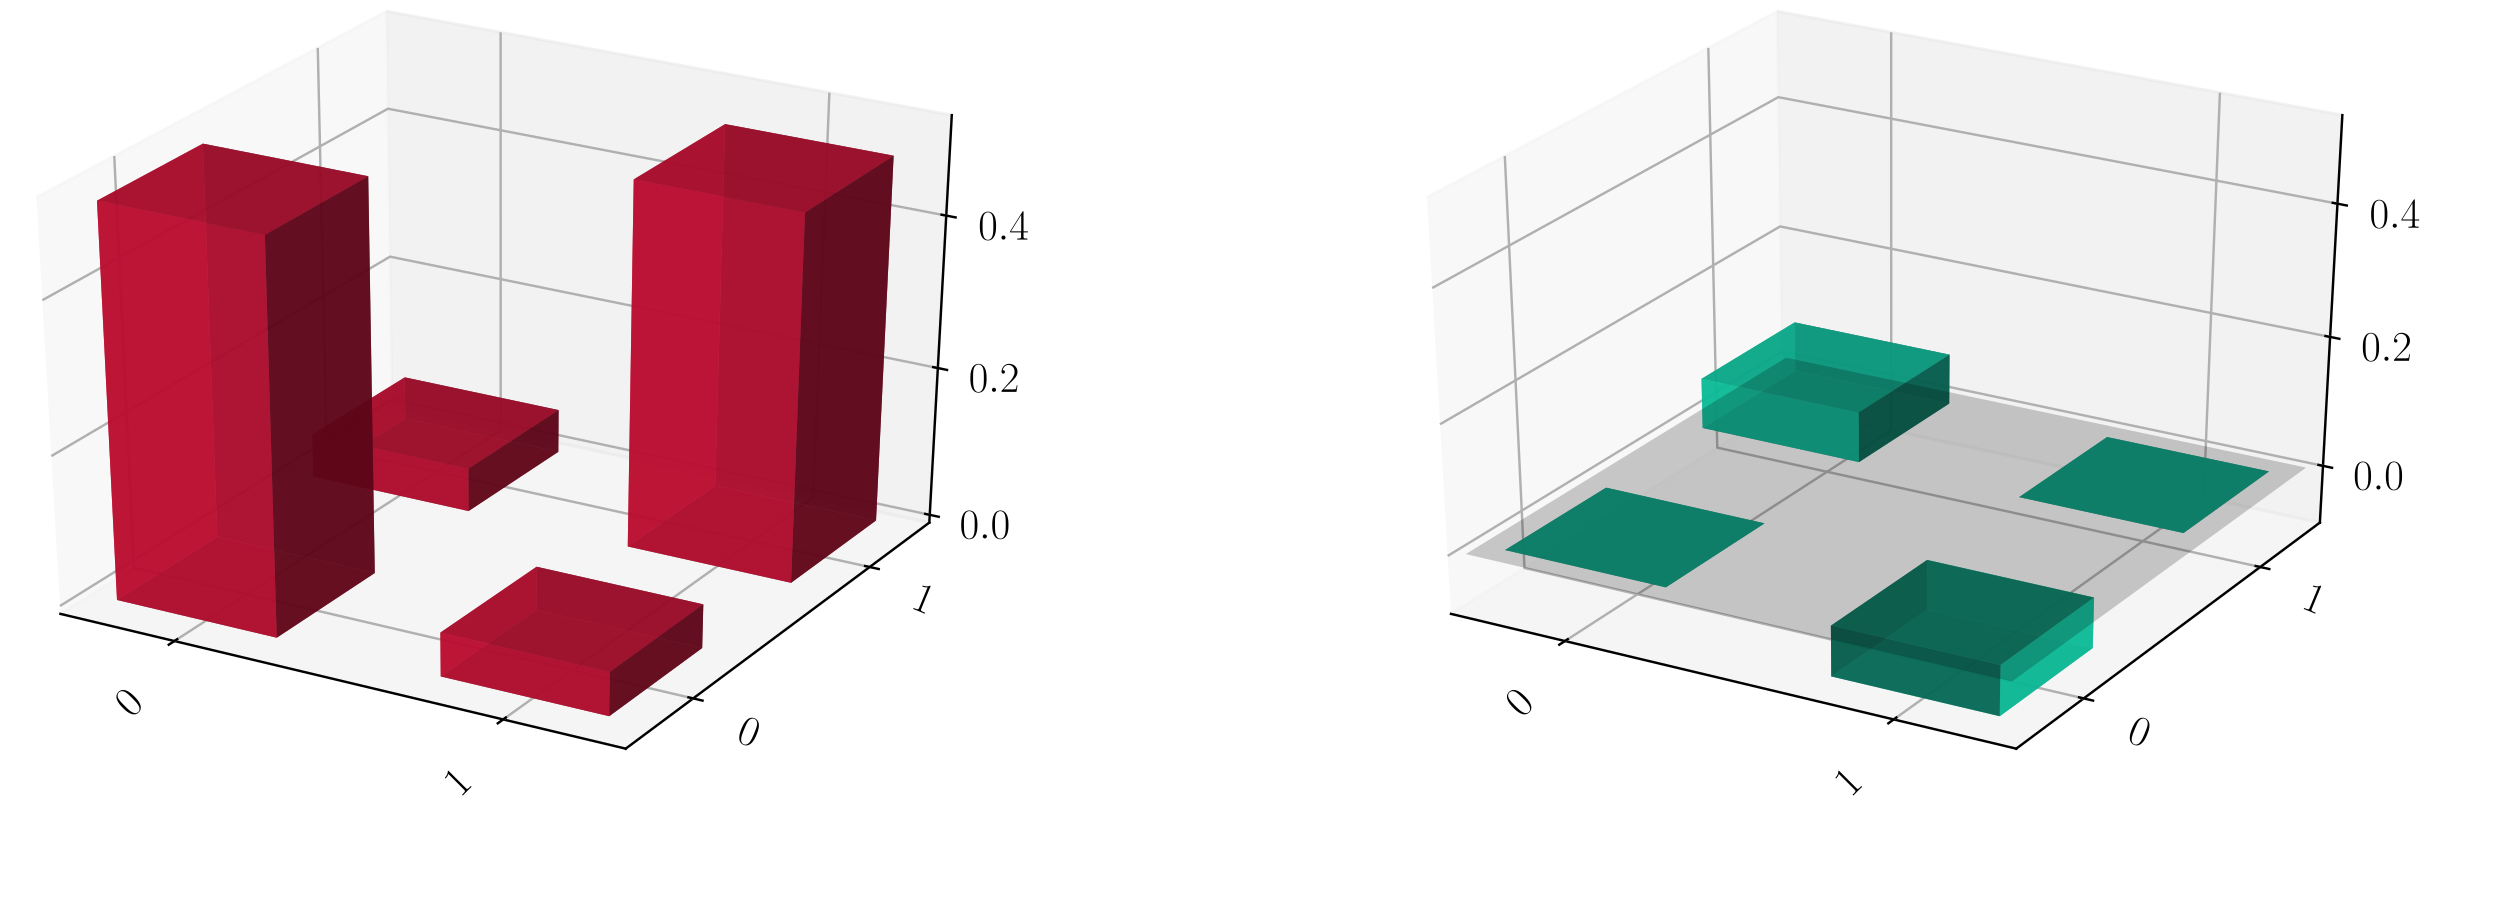 <?xml version="1.0" encoding="utf-8" standalone="no"?>
<!DOCTYPE svg PUBLIC "-//W3C//DTD SVG 1.1//EN"
  "http://www.w3.org/Graphics/SVG/1.1/DTD/svg11.dtd">
<!-- Created with matplotlib (https://matplotlib.org/) -->
<svg height="302.4pt" version="1.1" viewBox="0 0 820.8 302.4" width="820.8pt" xmlns="http://www.w3.org/2000/svg" xmlns:xlink="http://www.w3.org/1999/xlink">
 <defs>
  <style type="text/css">
*{stroke-linecap:butt;stroke-linejoin:round;}
  </style>
 </defs>
 <g id="figure_1">
  <g id="patch_1">
   <path d="M 0 302.4 
L 820.8 302.4 
L 820.8 0 
L 0 0 
z
" style="fill:#ffffff;"/>
  </g>
  <g id="patch_2">
   <path d="M -30.6 262.8 
L 349.855 262.8 
L 349.855 -14.4 
L -30.6 -14.4 
z
" style="fill:#ffffff;"/>
  </g>
  <g id="pane3d_1">
   <g id="patch_3">
    <path d="M 19.835 201.549 
L 128.723 133.585 
L 126.91 3.719 
L 11.951 64.782 
" style="fill:#f2f2f2;opacity:0.5;stroke:#f2f2f2;stroke-linejoin:miter;"/>
   </g>
  </g>
  <g id="pane3d_2">
   <g id="patch_4">
    <path d="M 128.723 133.585 
L 305.112 171.581 
L 312.492 37.799 
L 126.91 3.719 
" style="fill:#e6e6e6;opacity:0.5;stroke:#e6e6e6;stroke-linejoin:miter;"/>
   </g>
  </g>
  <g id="pane3d_3">
   <g id="patch_5">
    <path d="M 19.835 201.549 
L 205.42 245.801 
L 305.112 171.581 
L 128.723 133.585 
" style="fill:#ececec;opacity:0.5;stroke:#ececec;stroke-linejoin:miter;"/>
   </g>
  </g>
  <g id="axis3d_1">
   <g id="line2d_1">
    <path d="M 19.835 201.549 
L 205.42 245.801 
" style="fill:none;stroke:#000000;stroke-linecap:square;stroke-width:0.8;"/>
   </g>
   <g id="Line3DCollection_1">
    <path d="M 57.255 210.471 
L 164.384 141.267 
L 164.365 10.597 
" style="fill:none;stroke:#b0b0b0;stroke-width:0.8;"/>
    <path d="M 165.194 236.209 
L 266.98 163.367 
L 272.304 30.419 
" style="fill:none;stroke:#b0b0b0;stroke-width:0.8;"/>
   </g>
   <g id="xtick_1">
    <g id="line2d_2">
     <path d="M 58.178 209.875 
L 55.405 211.667 
" style="fill:none;stroke:#000000;stroke-linecap:square;stroke-width:0.8;"/>
    </g>
    <g id="text_1">
     <!-- 0 -->
     <defs>
      <path d="M 42 31.844 
C 42 37.969 41.906 48.422 37.703 56.453 
C 34 63.484 28.094 66 22.906 66 
C 18.094 66 12 63.781 8.203 56.562 
C 4.203 49.016 3.797 39.672 3.797 31.844 
C 3.797 26.109 3.906 17.375 7 9.734 
C 11.297 -0.609 19 -2 22.906 -2 
C 27.5 -2 34.5 -0.109 38.594 9.438 
C 41.594 16.375 42 24.5 42 31.844 
z
M 22.906 -0.406 
C 16.5 -0.406 12.703 5.125 11.297 12.75 
C 10.203 18.688 10.203 27.328 10.203 32.953 
C 10.203 40.688 10.203 47.109 11.5 53.234 
C 13.406 61.781 19 64.391 22.906 64.391 
C 27 64.391 32.297 61.672 34.203 53.438 
C 35.5 47.719 35.594 40.984 35.594 32.953 
C 35.594 26.422 35.594 18.375 34.406 12.453 
C 32.297 1.5 26.406 -0.406 22.906 -0.406 
z
" id="CMR17-48"/>
     </defs>
     <g transform="translate(43.116 235.943)rotate(-45)scale(0.14 -0.14)">
      <use transform="scale(0.996)" xlink:href="#CMR17-48"/>
     </g>
    </g>
   </g>
   <g id="xtick_2">
    <g id="line2d_3">
     <path d="M 166.073 235.58 
L 163.433 237.47 
" style="fill:none;stroke:#000000;stroke-linecap:square;stroke-width:0.8;"/>
    </g>
    <g id="text_2">
     <!-- 1 -->
     <defs>
      <path d="M 26.594 63.797 
C 26.594 65.891 26.5 66 25.094 66 
C 21.203 61.359 15.297 59.891 9.703 59.688 
C 9.406 59.688 8.906 59.688 8.797 59.5 
C 8.703 59.297 8.703 59.094 8.703 57 
C 11.797 57 17 57.594 21 59.984 
L 21 7.297 
C 21 3.797 20.797 2.594 12.203 2.594 
L 9.203 2.594 
L 9.203 0 
C 14 0.094 19 0.188 23.797 0.188 
C 28.594 0.188 33.594 0.094 38.406 0 
L 38.406 2.594 
L 35.406 2.594 
C 26.797 2.594 26.594 3.688 26.594 7.297 
z
" id="CMR17-49"/>
     </defs>
     <g transform="translate(151.05 262.1)rotate(-45)scale(0.14 -0.14)">
      <use transform="scale(0.996)" xlink:href="#CMR17-49"/>
     </g>
    </g>
   </g>
  </g>
  <g id="axis3d_2">
   <g id="line2d_4">
    <path d="M 305.112 171.581 
L 205.42 245.801 
" style="fill:none;stroke:#000000;stroke-linecap:square;stroke-width:0.8;"/>
   </g>
   <g id="Line3DCollection_2">
    <path d="M 37.513 51.204 
L 43.974 186.482 
L 227.578 229.304 
" style="fill:none;stroke:#b0b0b0;stroke-width:0.8;"/>
    <path d="M 104.331 15.713 
L 107.269 146.976 
L 285.522 186.165 
" style="fill:none;stroke:#b0b0b0;stroke-width:0.8;"/>
   </g>
   <g id="xtick_3">
    <g id="line2d_5">
     <path d="M 226.042 228.946 
L 230.653 230.022 
" style="fill:none;stroke:#000000;stroke-linecap:square;stroke-width:0.8;"/>
    </g>
    <g id="text_3">
     <!-- 0 -->
     <g transform="translate(241.281 243.088)rotate(-337.5)scale(0.14 -0.14)">
      <use transform="scale(0.996)" xlink:href="#CMR17-48"/>
     </g>
    </g>
   </g>
   <g id="xtick_4">
    <g id="line2d_6">
     <path d="M 284.034 185.838 
L 288.502 186.821 
" style="fill:none;stroke:#000000;stroke-linecap:square;stroke-width:0.8;"/>
    </g>
    <g id="text_4">
     <!-- 1 -->
     <g transform="translate(298.638 199.443)rotate(-337.5)scale(0.14 -0.14)">
      <use transform="scale(0.996)" xlink:href="#CMR17-49"/>
     </g>
    </g>
   </g>
  </g>
  <g id="axis3d_3">
   <g id="line2d_7">
    <path d="M 305.112 171.581 
L 312.492 37.799 
" style="fill:none;stroke:#000000;stroke-linecap:square;stroke-width:0.8;"/>
   </g>
   <g id="Line3DCollection_3">
    <path d="M 305.252 169.037 
L 128.689 131.11 
L 19.685 198.952 
" style="fill:none;stroke:#b0b0b0;stroke-width:0.8;"/>
    <path d="M 307.911 120.843 
L 128.035 84.266 
L 16.848 149.734 
" style="fill:none;stroke:#b0b0b0;stroke-width:0.8;"/>
    <path d="M 310.672 70.79 
L 127.357 35.692 
L 13.898 98.553 
" style="fill:none;stroke:#b0b0b0;stroke-width:0.8;"/>
   </g>
   <g id="xtick_5">
    <g id="line2d_8">
     <path d="M 303.779 168.72 
L 308.201 169.67 
" style="fill:none;stroke:#000000;stroke-linecap:square;stroke-width:0.8;"/>
    </g>
    <g id="text_5">
     <!-- $0.0$ -->
     <defs>
      <path d="M 18.406 4.797 
C 18.406 7.688 16 9.688 13.594 9.688 
C 10.703 9.688 8.703 7.297 8.703 4.891 
C 8.703 2 11.094 0 13.5 0 
C 16.406 0 18.406 2.391 18.406 4.797 
z
" id="CMMI12-58"/>
     </defs>
     <g transform="translate(315.055 176.782)scale(0.14 -0.14)">
      <use transform="scale(0.996)" xlink:href="#CMR17-48"/>
      <use transform="translate(45.69 0)scale(0.996)" xlink:href="#CMMI12-58"/>
      <use transform="translate(72.788 0)scale(0.996)" xlink:href="#CMR17-48"/>
     </g>
    </g>
   </g>
   <g id="xtick_6">
    <g id="line2d_9">
     <path d="M 306.409 120.538 
L 310.918 121.454 
" style="fill:none;stroke:#000000;stroke-linecap:square;stroke-width:0.8;"/>
    </g>
    <g id="text_6">
     <!-- $0.2$ -->
     <defs>
      <path d="M 41.703 15.469 
L 39.906 15.469 
C 38.906 8.391 38.094 7.188 37.703 6.594 
C 37.203 5.797 30 5.797 28.594 5.797 
L 9.406 5.797 
C 13 9.688 20 16.766 28.5 24.938 
C 34.594 30.719 41.703 37.5 41.703 47.391 
C 41.703 59.188 32.297 66 21.797 66 
C 10.797 66 4.094 56.297 4.094 47.297 
C 4.094 43.391 7 42.891 8.203 42.891 
C 9.203 42.891 12.203 43.484 12.203 46.984 
C 12.203 50.094 9.594 51 8.203 51 
C 7.594 51 7 50.891 6.594 50.688 
C 8.5 59.188 14.297 63.391 20.406 63.391 
C 29.094 63.391 34.797 56.5 34.797 47.391 
C 34.797 38.703 29.703 31.219 24 24.734 
L 4.094 2.297 
L 4.094 0 
L 39.297 0 
z
" id="CMR17-50"/>
     </defs>
     <g transform="translate(318.057 128.656)scale(0.14 -0.14)">
      <use transform="scale(0.996)" xlink:href="#CMR17-48"/>
      <use transform="translate(45.69 0)scale(0.996)" xlink:href="#CMMI12-58"/>
      <use transform="translate(72.788 0)scale(0.996)" xlink:href="#CMR17-50"/>
     </g>
    </g>
   </g>
   <g id="xtick_7">
    <g id="line2d_10">
     <path d="M 309.14 70.497 
L 313.739 71.377 
" style="fill:none;stroke:#000000;stroke-linecap:square;stroke-width:0.8;"/>
    </g>
    <g id="text_7">
     <!-- $0.4$ -->
     <defs>
      <path d="M 33.594 64.797 
C 33.594 66.891 33.5 67 31.703 67 
L 2 19.594 
L 2 17 
L 27.797 17 
L 27.797 7.188 
C 27.797 3.594 27.594 2.594 20.594 2.594 
L 18.703 2.594 
L 18.703 0 
C 21.906 0.188 27.297 0.188 30.703 0.188 
C 34.094 0.188 39.5 0.188 42.703 0 
L 42.703 2.594 
L 40.797 2.594 
C 33.797 2.594 33.594 3.594 33.594 7.188 
L 33.594 17 
L 43.797 17 
L 43.797 19.594 
L 33.594 19.594 
z
M 28.094 58.172 
L 28.094 19.594 
L 4 19.594 
z
" id="CMR17-52"/>
     </defs>
     <g transform="translate(321.175 78.677)scale(0.14 -0.14)">
      <use transform="scale(0.996)" xlink:href="#CMR17-48"/>
      <use transform="translate(45.69 0)scale(0.996)" xlink:href="#CMMI12-58"/>
      <use transform="translate(72.788 0)scale(0.996)" xlink:href="#CMR17-52"/>
     </g>
    </g>
   </g>
  </g>
  <g id="axes_1">
   <g id="Poly3DCollection_1">
    <path clip-path="url(#pcb521d0346)" d="M 133.052 137.476 
L 132.885 123.889 
L 183.405 134.64 
L 183.306 148.338 
z
" style="fill:#5d0618;fill-opacity:0.8;"/>
    <path clip-path="url(#pcb521d0346)" d="M 102.864 156.46 
L 102.53 142.681 
L 132.885 123.889 
L 133.052 137.476 
z
" style="fill:#ba0c2f;fill-opacity:0.8;"/>
    <path clip-path="url(#pcb521d0346)" d="M 102.864 156.46 
L 133.052 137.476 
L 183.306 148.338 
L 153.833 167.797 
z
" style="fill:#74081d;fill-opacity:0.8;"/>
    <path clip-path="url(#pcb521d0346)" d="M 102.53 142.681 
L 153.773 153.906 
L 183.405 134.64 
L 132.885 123.889 
z
" style="fill:#a30a29;fill-opacity:0.8;"/>
    <path clip-path="url(#pcb521d0346)" d="M 153.833 167.797 
L 183.306 148.338 
L 183.405 134.64 
L 153.773 153.906 
z
" style="fill:#5d0618;fill-opacity:0.8;"/>
    <path clip-path="url(#pcb521d0346)" d="M 102.864 156.46 
L 153.833 167.797 
L 153.773 153.906 
L 102.53 142.681 
z
" style="fill:#ba0c2f;fill-opacity:0.8;"/>
   </g>
   <g id="Poly3DCollection_2">
    <path clip-path="url(#pcb521d0346)" d="M 206.101 179.423 
L 234.813 159.47 
L 287.62 170.884 
L 259.718 191.35 
z
" style="fill:#74081d;fill-opacity:0.8;"/>
    <path clip-path="url(#pcb521d0346)" d="M 234.813 159.47 
L 238.066 40.738 
L 293.402 51.119 
L 287.62 170.884 
z
" style="fill:#5d0618;fill-opacity:0.8;"/>
    <path clip-path="url(#pcb521d0346)" d="M 206.101 179.423 
L 208.065 58.894 
L 238.066 40.738 
L 234.813 159.47 
z
" style="fill:#ba0c2f;fill-opacity:0.8;"/>
    <path clip-path="url(#pcb521d0346)" d="M 259.718 191.35 
L 287.62 170.884 
L 293.402 51.119 
L 264.292 69.764 
z
" style="fill:#5d0618;fill-opacity:0.8;"/>
    <path clip-path="url(#pcb521d0346)" d="M 206.101 179.423 
L 259.718 191.35 
L 264.292 69.764 
L 208.065 58.894 
z
" style="fill:#ba0c2f;fill-opacity:0.8;"/>
    <path clip-path="url(#pcb521d0346)" d="M 208.065 58.894 
L 264.292 69.764 
L 293.402 51.119 
L 238.066 40.738 
z
" style="fill:#a30a29;fill-opacity:0.8;"/>
   </g>
   <g id="Poly3DCollection_3">
    <path clip-path="url(#pcb521d0346)" d="M 176.094 200.277 
L 176.157 186.072 
L 230.917 198.429 
L 230.541 212.751 
z
" style="fill:#5d0618;fill-opacity:0.8;"/>
    <path clip-path="url(#pcb521d0346)" d="M 144.7 222.094 
L 144.584 207.685 
L 176.157 186.072 
L 176.094 200.277 
z
" style="fill:#ba0c2f;fill-opacity:0.8;"/>
    <path clip-path="url(#pcb521d0346)" d="M 144.7 222.094 
L 176.094 200.277 
L 230.541 212.751 
L 199.997 235.155 
z
" style="fill:#74081d;fill-opacity:0.8;"/>
    <path clip-path="url(#pcb521d0346)" d="M 144.584 207.685 
L 200.204 220.626 
L 230.917 198.429 
L 176.157 186.072 
z
" style="fill:#a30a29;fill-opacity:0.8;"/>
    <path clip-path="url(#pcb521d0346)" d="M 199.997 235.155 
L 230.541 212.751 
L 230.917 198.429 
L 200.204 220.626 
z
" style="fill:#5d0618;fill-opacity:0.8;"/>
    <path clip-path="url(#pcb521d0346)" d="M 144.7 222.094 
L 199.997 235.155 
L 200.204 220.626 
L 144.584 207.685 
z
" style="fill:#ba0c2f;fill-opacity:0.8;"/>
   </g>
   <g id="Poly3DCollection_4">
    <path clip-path="url(#pcb521d0346)" d="M 38.414 196.99 
L 71.347 176.279 
L 123.047 188.124 
L 90.858 209.377 
z
" style="fill:#74081d;fill-opacity:0.8;"/>
    <path clip-path="url(#pcb521d0346)" d="M 71.347 176.279 
L 66.597 47.153 
L 120.897 57.862 
L 123.047 188.124 
z
" style="fill:#5d0618;fill-opacity:0.8;"/>
    <path clip-path="url(#pcb521d0346)" d="M 38.414 196.99 
L 31.837 65.887 
L 66.597 47.153 
L 71.347 176.279 
z
" style="fill:#ba0c2f;fill-opacity:0.8;"/>
    <path clip-path="url(#pcb521d0346)" d="M 90.858 209.377 
L 123.047 188.124 
L 120.897 57.862 
L 86.958 77.112 
z
" style="fill:#5d0618;fill-opacity:0.8;"/>
    <path clip-path="url(#pcb521d0346)" d="M 38.414 196.99 
L 90.858 209.377 
L 86.958 77.112 
L 31.837 65.887 
z
" style="fill:#ba0c2f;fill-opacity:0.8;"/>
    <path clip-path="url(#pcb521d0346)" d="M 31.837 65.887 
L 86.958 77.112 
L 120.897 57.862 
L 66.597 47.153 
z
" style="fill:#a30a29;fill-opacity:0.8;"/>
   </g>
  </g>
  <g id="patch_6">
   <path d="M 425.945 262.8 
L 806.4 262.8 
L 806.4 -14.4 
L 425.945 -14.4 
z
" style="fill:#ffffff;"/>
  </g>
  <g id="pane3d_4">
   <g id="patch_7">
    <path d="M 476.381 201.549 
L 585.269 133.585 
L 583.456 3.719 
L 468.496 64.782 
" style="fill:#f2f2f2;opacity:0.5;stroke:#f2f2f2;stroke-linejoin:miter;"/>
   </g>
  </g>
  <g id="pane3d_5">
   <g id="patch_8">
    <path d="M 585.269 133.585 
L 761.657 171.581 
L 769.037 37.799 
L 583.456 3.719 
" style="fill:#e6e6e6;opacity:0.5;stroke:#e6e6e6;stroke-linejoin:miter;"/>
   </g>
  </g>
  <g id="pane3d_6">
   <g id="patch_9">
    <path d="M 476.381 201.549 
L 661.965 245.801 
L 761.657 171.581 
L 585.269 133.585 
" style="fill:#ececec;opacity:0.5;stroke:#ececec;stroke-linejoin:miter;"/>
   </g>
  </g>
  <g id="axis3d_4">
   <g id="line2d_11">
    <path d="M 476.381 201.549 
L 661.965 245.801 
" style="fill:none;stroke:#000000;stroke-linecap:square;stroke-width:0.8;"/>
   </g>
   <g id="Line3DCollection_4">
    <path d="M 513.8 210.471 
L 620.93 141.267 
L 620.91 10.597 
" style="fill:none;stroke:#b0b0b0;stroke-width:0.8;"/>
    <path d="M 621.74 236.209 
L 723.525 163.367 
L 728.849 30.419 
" style="fill:none;stroke:#b0b0b0;stroke-width:0.8;"/>
   </g>
   <g id="xtick_8">
    <g id="line2d_12">
     <path d="M 514.724 209.875 
L 511.95 211.667 
" style="fill:none;stroke:#000000;stroke-linecap:square;stroke-width:0.8;"/>
    </g>
    <g id="text_8">
     <!-- 0 -->
     <g transform="translate(499.662 235.943)rotate(-45)scale(0.14 -0.14)">
      <use transform="scale(0.996)" xlink:href="#CMR17-48"/>
     </g>
    </g>
   </g>
   <g id="xtick_9">
    <g id="line2d_13">
     <path d="M 622.619 235.58 
L 619.978 237.47 
" style="fill:none;stroke:#000000;stroke-linecap:square;stroke-width:0.8;"/>
    </g>
    <g id="text_9">
     <!-- 1 -->
     <g transform="translate(607.596 262.1)rotate(-45)scale(0.14 -0.14)">
      <use transform="scale(0.996)" xlink:href="#CMR17-49"/>
     </g>
    </g>
   </g>
  </g>
  <g id="axis3d_5">
   <g id="line2d_14">
    <path d="M 761.657 171.581 
L 661.965 245.801 
" style="fill:none;stroke:#000000;stroke-linecap:square;stroke-width:0.8;"/>
   </g>
   <g id="Line3DCollection_5">
    <path d="M 494.059 51.204 
L 500.519 186.482 
L 684.123 229.304 
" style="fill:none;stroke:#b0b0b0;stroke-width:0.8;"/>
    <path d="M 560.876 15.713 
L 563.814 146.976 
L 742.068 186.165 
" style="fill:none;stroke:#b0b0b0;stroke-width:0.8;"/>
   </g>
   <g id="xtick_10">
    <g id="line2d_15">
     <path d="M 682.587 228.946 
L 687.198 230.022 
" style="fill:none;stroke:#000000;stroke-linecap:square;stroke-width:0.8;"/>
    </g>
    <g id="text_10">
     <!-- 0 -->
     <g transform="translate(697.826 243.088)rotate(-337.5)scale(0.14 -0.14)">
      <use transform="scale(0.996)" xlink:href="#CMR17-48"/>
     </g>
    </g>
   </g>
   <g id="xtick_11">
    <g id="line2d_16">
     <path d="M 740.579 185.838 
L 745.047 186.821 
" style="fill:none;stroke:#000000;stroke-linecap:square;stroke-width:0.8;"/>
    </g>
    <g id="text_11">
     <!-- 1 -->
     <g transform="translate(755.184 199.443)rotate(-337.5)scale(0.14 -0.14)">
      <use transform="scale(0.996)" xlink:href="#CMR17-49"/>
     </g>
    </g>
   </g>
  </g>
  <g id="axis3d_6">
   <g id="line2d_17">
    <path d="M 761.657 171.581 
L 769.037 37.799 
" style="fill:none;stroke:#000000;stroke-linecap:square;stroke-width:0.8;"/>
   </g>
   <g id="Line3DCollection_6">
    <path d="M 762.685 152.951 
L 585.016 115.466 
L 475.284 182.531 
" style="fill:none;stroke:#b0b0b0;stroke-width:0.8;"/>
    <path d="M 765.02 110.628 
L 584.442 74.346 
L 472.792 139.294 
" style="fill:none;stroke:#b0b0b0;stroke-width:0.8;"/>
    <path d="M 767.433 66.883 
L 583.849 31.904 
L 470.213 94.556 
" style="fill:none;stroke:#b0b0b0;stroke-width:0.8;"/>
   </g>
   <g id="xtick_12">
    <g id="line2d_18">
     <path d="M 761.202 152.638 
L 765.654 153.577 
" style="fill:none;stroke:#000000;stroke-linecap:square;stroke-width:0.8;"/>
    </g>
    <g id="text_12">
     <!-- $0.0$ -->
     <g transform="translate(772.602 160.718)scale(0.14 -0.14)">
      <use transform="scale(0.996)" xlink:href="#CMR17-48"/>
      <use transform="translate(45.69 0)scale(0.996)" xlink:href="#CMMI12-58"/>
      <use transform="translate(72.788 0)scale(0.996)" xlink:href="#CMR17-48"/>
     </g>
    </g>
   </g>
   <g id="xtick_13">
    <g id="line2d_19">
     <path d="M 763.511 110.325 
L 768.039 111.234 
" style="fill:none;stroke:#000000;stroke-linecap:square;stroke-width:0.8;"/>
    </g>
    <g id="text_13">
     <!-- $0.2$ -->
     <g transform="translate(775.239 118.455)scale(0.14 -0.14)">
      <use transform="scale(0.996)" xlink:href="#CMR17-48"/>
      <use transform="translate(45.69 0)scale(0.996)" xlink:href="#CMMI12-58"/>
      <use transform="translate(72.788 0)scale(0.996)" xlink:href="#CMR17-50"/>
     </g>
    </g>
   </g>
   <g id="xtick_14">
    <g id="line2d_20">
     <path d="M 765.898 66.591 
L 770.504 67.468 
" style="fill:none;stroke:#000000;stroke-linecap:square;stroke-width:0.8;"/>
    </g>
    <g id="text_14">
     <!-- $0.4$ -->
     <g transform="translate(777.964 74.776)scale(0.14 -0.14)">
      <use transform="scale(0.996)" xlink:href="#CMR17-48"/>
      <use transform="translate(45.69 0)scale(0.996)" xlink:href="#CMMI12-58"/>
      <use transform="translate(72.788 0)scale(0.996)" xlink:href="#CMR17-52"/>
     </g>
    </g>
   </g>
  </g>
  <g id="axes_2">
   <g id="Poly3DCollection_5">
    <path clip-path="url(#pba9fff8b49)" d="M 589.404 121.757 
L 589.208 105.844 
L 640.081 116.447 
L 639.966 132.491 
z
" style="fill:#065d4c;fill-opacity:0.8;"/>
    <path clip-path="url(#pba9fff8b49)" d="M 559.023 140.519 
L 558.633 124.377 
L 589.208 105.844 
L 589.404 121.757 
z
" style="fill:#0cba97;fill-opacity:0.8;"/>
    <path clip-path="url(#pba9fff8b49)" d="M 559.023 140.519 
L 589.404 121.757 
L 639.966 132.491 
L 610.309 151.725 
z
" style="fill:#08745e;fill-opacity:0.8;"/>
    <path clip-path="url(#pba9fff8b49)" d="M 558.633 124.377 
L 610.239 135.45 
L 640.081 116.447 
L 589.208 105.844 
z
" style="fill:#0aa384;fill-opacity:0.8;"/>
    <path clip-path="url(#pba9fff8b49)" d="M 610.309 151.725 
L 639.966 132.491 
L 640.081 116.447 
L 610.239 135.45 
z
" style="fill:#065d4c;fill-opacity:0.8;"/>
    <path clip-path="url(#pba9fff8b49)" d="M 559.023 140.519 
L 610.309 151.725 
L 610.239 135.45 
L 558.633 124.377 
z
" style="fill:#0cba97;fill-opacity:0.8;"/>
   </g>
   <g id="Poly3DCollection_6">
    <path clip-path="url(#pba9fff8b49)" d="M 691.796 143.494 
L 691.796 143.494 
L 744.943 154.777 
L 744.943 154.777 
z
" style="fill:#065d4c;fill-opacity:0.8;"/>
    <path clip-path="url(#pba9fff8b49)" d="M 662.911 163.22 
L 662.911 163.22 
L 691.796 143.494 
L 691.796 143.494 
z
" style="fill:#065d4c;fill-opacity:0.8;"/>
    <path clip-path="url(#pba9fff8b49)" d="M 662.911 163.22 
L 691.796 143.494 
L 744.943 154.777 
L 716.878 175.013 
z
" style="fill:#08745e;fill-opacity:0.8;"/>
    <path clip-path="url(#pba9fff8b49)" d="M 662.911 163.22 
L 716.878 175.013 
L 744.943 154.777 
L 691.796 143.494 
z
" style="fill:#0aa384;fill-opacity:0.8;"/>
    <path clip-path="url(#pba9fff8b49)" d="M 716.878 175.013 
L 744.943 154.777 
L 744.943 154.777 
L 716.878 175.013 
z
" style="fill:#065d4c;fill-opacity:0.8;"/>
    <path clip-path="url(#pba9fff8b49)" d="M 662.911 163.22 
L 716.878 175.013 
L 716.878 175.013 
L 662.911 163.22 
z
" style="fill:#065d4c;fill-opacity:0.8;"/>
   </g>
   <g id="Poly3DCollection_7">
    <path clip-path="url(#pba9fff8b49)" d="M 527.298 160.111 
L 527.298 160.111 
L 579.323 171.823 
L 579.323 171.823 
z
" style="fill:#065d4c;fill-opacity:0.8;"/>
    <path clip-path="url(#pba9fff8b49)" d="M 494.137 180.59 
L 494.137 180.59 
L 527.298 160.111 
L 527.298 160.111 
z
" style="fill:#065d4c;fill-opacity:0.8;"/>
    <path clip-path="url(#pba9fff8b49)" d="M 494.137 180.59 
L 527.298 160.111 
L 579.323 171.823 
L 546.916 192.842 
z
" style="fill:#08745e;fill-opacity:0.8;"/>
    <path clip-path="url(#pba9fff8b49)" d="M 494.137 180.59 
L 546.916 192.842 
L 579.323 171.823 
L 527.298 160.111 
z
" style="fill:#0aa384;fill-opacity:0.8;"/>
    <path clip-path="url(#pba9fff8b49)" d="M 546.916 192.842 
L 579.323 171.823 
L 579.323 171.823 
L 546.916 192.842 
z
" style="fill:#065d4c;fill-opacity:0.8;"/>
    <path clip-path="url(#pba9fff8b49)" d="M 494.137 180.59 
L 546.916 192.842 
L 546.916 192.842 
L 494.137 180.59 
z
" style="fill:#065d4c;fill-opacity:0.8;"/>
   </g>
   <g id="Poly3DCollection_8">
    <path clip-path="url(#pba9fff8b49)" d="M 632.713 183.842 
L 632.639 200.277 
L 687.086 212.751 
L 687.522 196.18 
z
" style="fill:#0cba97;fill-opacity:0.8;"/>
    <path clip-path="url(#pba9fff8b49)" d="M 601.112 205.422 
L 601.246 222.094 
L 632.639 200.277 
L 632.713 183.842 
z
" style="fill:#065d4c;fill-opacity:0.8;"/>
    <path clip-path="url(#pba9fff8b49)" d="M 601.246 222.094 
L 656.543 235.155 
L 687.086 212.751 
L 632.639 200.277 
z
" style="fill:#0aa384;fill-opacity:0.8;"/>
    <path clip-path="url(#pba9fff8b49)" d="M 601.112 205.422 
L 632.713 183.842 
L 687.522 196.18 
L 656.782 218.345 
z
" style="fill:#08745e;fill-opacity:0.8;"/>
    <path clip-path="url(#pba9fff8b49)" d="M 656.782 218.345 
L 687.522 196.18 
L 687.086 212.751 
L 656.543 235.155 
z
" style="fill:#0cba97;fill-opacity:0.8;"/>
    <path clip-path="url(#pba9fff8b49)" d="M 601.112 205.422 
L 656.782 218.345 
L 656.543 235.155 
L 601.246 222.094 
z
" style="fill:#065d4c;fill-opacity:0.8;"/>
   </g>
   <g id="Poly3DCollection_9">
    <path clip-path="url(#pba9fff8b49)" d="M 481.218 181.92 
L 660.547 223.743 
L 757.117 153.524 
L 586.388 117.433 
z
" style="fill-opacity:0.2;"/>
   </g>
  </g>
 </g>
 <defs>
  <clipPath id="pcb521d0346">
   <rect height="277.2" width="380.455" x="-30.6" y="-14.4"/>
  </clipPath>
  <clipPath id="pba9fff8b49">
   <rect height="277.2" width="380.455" x="425.945" y="-14.4"/>
  </clipPath>
 </defs>
</svg>
